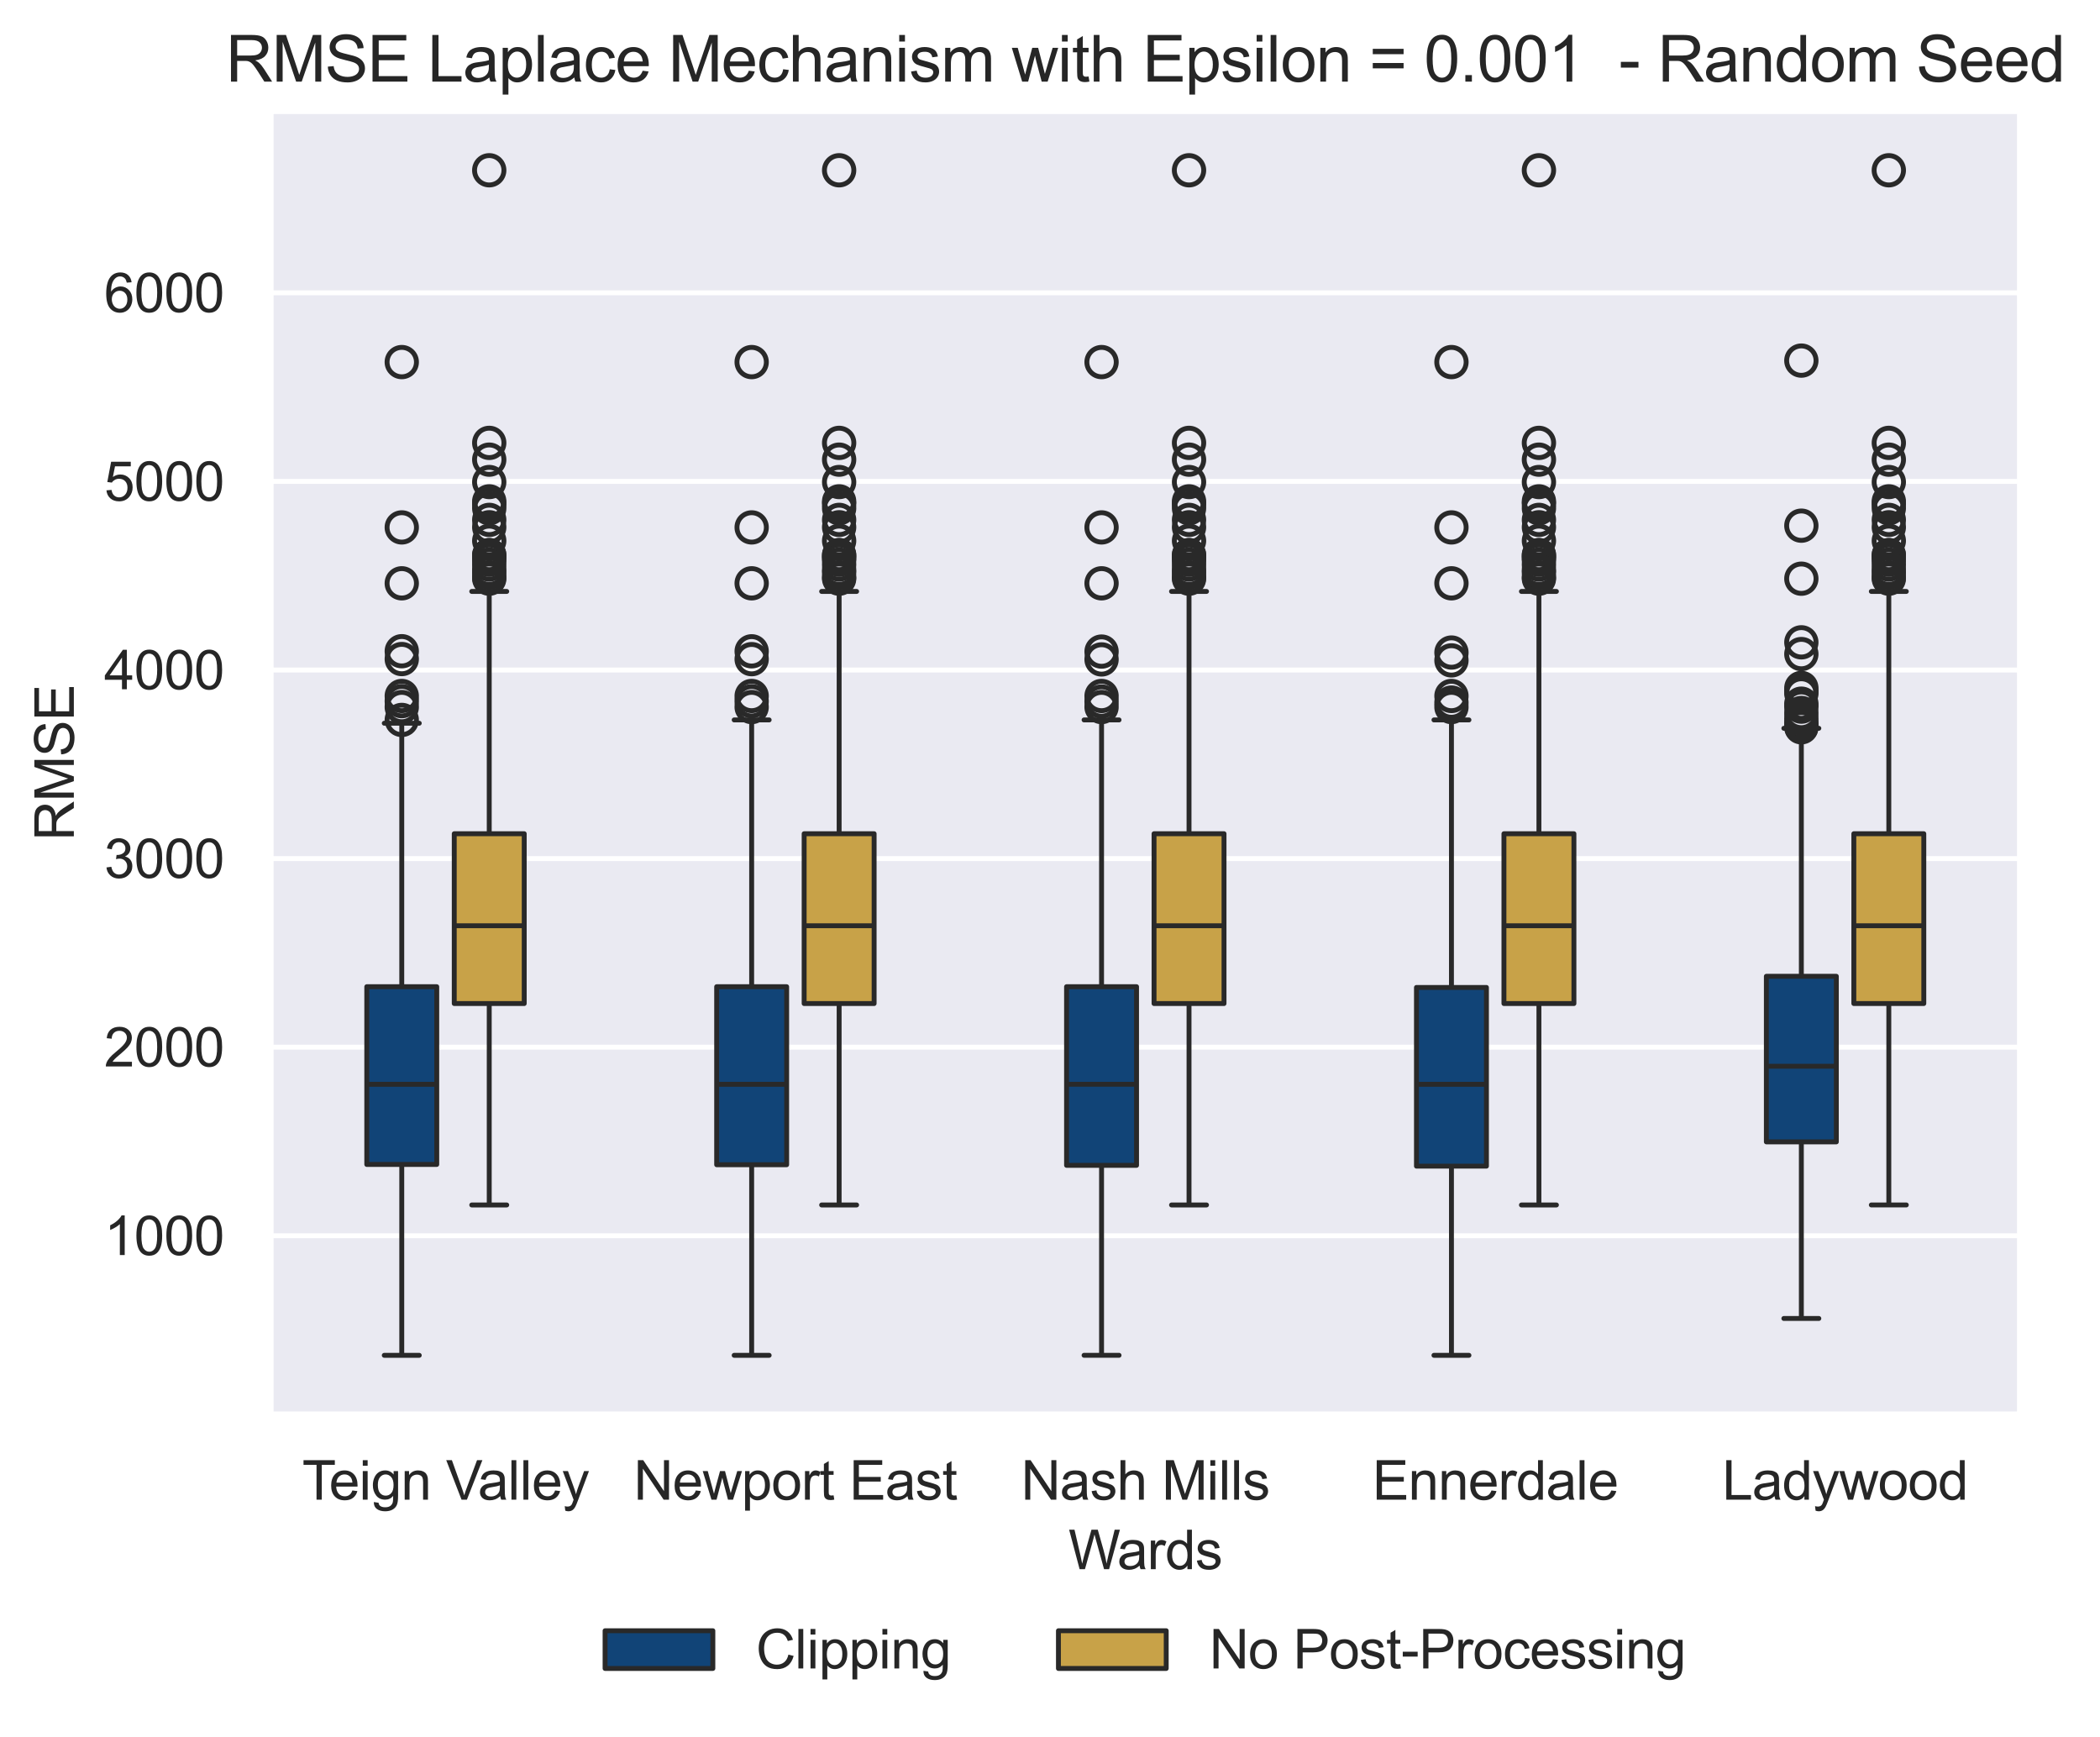 <?xml version="1.0" encoding="utf-8" standalone="no"?>
<!DOCTYPE svg PUBLIC "-//W3C//DTD SVG 1.1//EN"
  "http://www.w3.org/Graphics/SVG/1.1/DTD/svg11.dtd">
<svg xmlns:xlink="http://www.w3.org/1999/xlink" width="428.672pt" height="354.52pt" viewBox="0 0 428.672 354.52" xmlns="http://www.w3.org/2000/svg" version="1.1">
 <defs>
  <style type="text/css">*{stroke-linejoin: round; stroke-linecap: butt}</style>
 </defs>
 <g id="figure_1">
  <g id="patch_1">
   <path d="M 0 354.52 
L 428.672 354.52 
L 428.672 0 
L 0 0 
z
" style="fill: #ffffff"/>
  </g>
  <g id="axes_1">
   <g id="patch_2">
    <path d="M 55.228 288.776 
L 412.348 288.776 
L 412.348 22.664 
L 55.228 22.664 
z
" style="fill: #eaeaf2"/>
   </g>
   <g id="matplotlib.axis_1">
    <g id="xtick_1">
     <g id="text_1">
      <!-- Teign Valley -->
      <g style="fill: #262626" transform="translate(61.693 306.149) scale(0.11 -0.11)">
       <defs>
        <path id="ArialMT-54" d="M 1659 0 
L 1659 4041 
L 150 4041 
L 150 4581 
L 3781 4581 
L 3781 4041 
L 2266 4041 
L 2266 0 
L 1659 0 
z
" transform="scale(0.016)"/>
        <path id="ArialMT-65" d="M 2694 1069 
L 3275 997 
Q 3138 488 2766 206 
Q 2394 -75 1816 -75 
Q 1088 -75 661 373 
Q 234 822 234 1631 
Q 234 2469 665 2931 
Q 1097 3394 1784 3394 
Q 2450 3394 2872 2941 
Q 3294 2488 3294 1666 
Q 3294 1616 3291 1516 
L 816 1516 
Q 847 969 1125 678 
Q 1403 388 1819 388 
Q 2128 388 2347 550 
Q 2566 713 2694 1069 
z
M 847 1978 
L 2700 1978 
Q 2663 2397 2488 2606 
Q 2219 2931 1791 2931 
Q 1403 2931 1139 2672 
Q 875 2413 847 1978 
z
" transform="scale(0.016)"/>
        <path id="ArialMT-69" d="M 425 3934 
L 425 4581 
L 988 4581 
L 988 3934 
L 425 3934 
z
M 425 0 
L 425 3319 
L 988 3319 
L 988 0 
L 425 0 
z
" transform="scale(0.016)"/>
        <path id="ArialMT-67" d="M 319 -275 
L 866 -356 
Q 900 -609 1056 -725 
Q 1266 -881 1628 -881 
Q 2019 -881 2231 -725 
Q 2444 -569 2519 -288 
Q 2563 -116 2559 434 
Q 2191 0 1641 0 
Q 956 0 581 494 
Q 206 988 206 1678 
Q 206 2153 378 2554 
Q 550 2956 876 3175 
Q 1203 3394 1644 3394 
Q 2231 3394 2613 2919 
L 2613 3319 
L 3131 3319 
L 3131 450 
Q 3131 -325 2973 -648 
Q 2816 -972 2473 -1159 
Q 2131 -1347 1631 -1347 
Q 1038 -1347 672 -1080 
Q 306 -813 319 -275 
z
M 784 1719 
Q 784 1066 1043 766 
Q 1303 466 1694 466 
Q 2081 466 2343 764 
Q 2606 1063 2606 1700 
Q 2606 2309 2336 2618 
Q 2066 2928 1684 2928 
Q 1309 2928 1046 2623 
Q 784 2319 784 1719 
z
" transform="scale(0.016)"/>
        <path id="ArialMT-6e" d="M 422 0 
L 422 3319 
L 928 3319 
L 928 2847 
Q 1294 3394 1984 3394 
Q 2284 3394 2536 3286 
Q 2788 3178 2913 3003 
Q 3038 2828 3088 2588 
Q 3119 2431 3119 2041 
L 3119 0 
L 2556 0 
L 2556 2019 
Q 2556 2363 2490 2533 
Q 2425 2703 2258 2804 
Q 2091 2906 1866 2906 
Q 1506 2906 1245 2678 
Q 984 2450 984 1813 
L 984 0 
L 422 0 
z
" transform="scale(0.016)"/>
        <path id="ArialMT-20" transform="scale(0.016)"/>
        <path id="ArialMT-56" d="M 1803 0 
L 28 4581 
L 684 4581 
L 1875 1253 
Q 2019 853 2116 503 
Q 2222 878 2363 1253 
L 3600 4581 
L 4219 4581 
L 2425 0 
L 1803 0 
z
" transform="scale(0.016)"/>
        <path id="ArialMT-61" d="M 2588 409 
Q 2275 144 1986 34 
Q 1697 -75 1366 -75 
Q 819 -75 525 192 
Q 231 459 231 875 
Q 231 1119 342 1320 
Q 453 1522 633 1644 
Q 813 1766 1038 1828 
Q 1203 1872 1538 1913 
Q 2219 1994 2541 2106 
Q 2544 2222 2544 2253 
Q 2544 2597 2384 2738 
Q 2169 2928 1744 2928 
Q 1347 2928 1158 2789 
Q 969 2650 878 2297 
L 328 2372 
Q 403 2725 575 2942 
Q 747 3159 1072 3276 
Q 1397 3394 1825 3394 
Q 2250 3394 2515 3294 
Q 2781 3194 2906 3042 
Q 3031 2891 3081 2659 
Q 3109 2516 3109 2141 
L 3109 1391 
Q 3109 606 3145 398 
Q 3181 191 3288 0 
L 2700 0 
Q 2613 175 2588 409 
z
M 2541 1666 
Q 2234 1541 1622 1453 
Q 1275 1403 1131 1340 
Q 988 1278 909 1158 
Q 831 1038 831 891 
Q 831 666 1001 516 
Q 1172 366 1500 366 
Q 1825 366 2078 508 
Q 2331 650 2450 897 
Q 2541 1088 2541 1459 
L 2541 1666 
z
" transform="scale(0.016)"/>
        <path id="ArialMT-6c" d="M 409 0 
L 409 4581 
L 972 4581 
L 972 0 
L 409 0 
z
" transform="scale(0.016)"/>
        <path id="ArialMT-79" d="M 397 -1278 
L 334 -750 
Q 519 -800 656 -800 
Q 844 -800 956 -737 
Q 1069 -675 1141 -563 
Q 1194 -478 1313 -144 
Q 1328 -97 1363 -6 
L 103 3319 
L 709 3319 
L 1400 1397 
Q 1534 1031 1641 628 
Q 1738 1016 1872 1384 
L 2581 3319 
L 3144 3319 
L 1881 -56 
Q 1678 -603 1566 -809 
Q 1416 -1088 1222 -1217 
Q 1028 -1347 759 -1347 
Q 597 -1347 397 -1278 
z
" transform="scale(0.016)"/>
       </defs>
       <use xlink:href="#ArialMT-54"/>
       <use xlink:href="#ArialMT-65" x="49.959"/>
       <use xlink:href="#ArialMT-69" x="105.574"/>
       <use xlink:href="#ArialMT-67" x="127.791"/>
       <use xlink:href="#ArialMT-6e" x="183.406"/>
       <use xlink:href="#ArialMT-20" x="239.021"/>
       <use xlink:href="#ArialMT-56" x="266.805"/>
       <use xlink:href="#ArialMT-61" x="326.129"/>
       <use xlink:href="#ArialMT-6c" x="381.744"/>
       <use xlink:href="#ArialMT-6c" x="403.961"/>
       <use xlink:href="#ArialMT-65" x="426.178"/>
       <use xlink:href="#ArialMT-79" x="481.793"/>
      </g>
     </g>
    </g>
    <g id="xtick_2">
     <g id="text_2">
      <!-- Newport East -->
      <g style="fill: #262626" transform="translate(129.352 306.149) scale(0.11 -0.11)">
       <defs>
        <path id="ArialMT-4e" d="M 488 0 
L 488 4581 
L 1109 4581 
L 3516 984 
L 3516 4581 
L 4097 4581 
L 4097 0 
L 3475 0 
L 1069 3600 
L 1069 0 
L 488 0 
z
" transform="scale(0.016)"/>
        <path id="ArialMT-77" d="M 1034 0 
L 19 3319 
L 600 3319 
L 1128 1403 
L 1325 691 
Q 1338 744 1497 1375 
L 2025 3319 
L 2603 3319 
L 3100 1394 
L 3266 759 
L 3456 1400 
L 4025 3319 
L 4572 3319 
L 3534 0 
L 2950 0 
L 2422 1988 
L 2294 2553 
L 1622 0 
L 1034 0 
z
" transform="scale(0.016)"/>
        <path id="ArialMT-70" d="M 422 -1272 
L 422 3319 
L 934 3319 
L 934 2888 
Q 1116 3141 1344 3267 
Q 1572 3394 1897 3394 
Q 2322 3394 2647 3175 
Q 2972 2956 3137 2557 
Q 3303 2159 3303 1684 
Q 3303 1175 3120 767 
Q 2938 359 2589 142 
Q 2241 -75 1856 -75 
Q 1575 -75 1351 44 
Q 1128 163 984 344 
L 984 -1272 
L 422 -1272 
z
M 931 1641 
Q 931 1000 1190 694 
Q 1450 388 1819 388 
Q 2194 388 2461 705 
Q 2728 1022 2728 1688 
Q 2728 2322 2467 2637 
Q 2206 2953 1844 2953 
Q 1484 2953 1207 2617 
Q 931 2281 931 1641 
z
" transform="scale(0.016)"/>
        <path id="ArialMT-6f" d="M 213 1659 
Q 213 2581 725 3025 
Q 1153 3394 1769 3394 
Q 2453 3394 2887 2945 
Q 3322 2497 3322 1706 
Q 3322 1066 3130 698 
Q 2938 331 2570 128 
Q 2203 -75 1769 -75 
Q 1072 -75 642 372 
Q 213 819 213 1659 
z
M 791 1659 
Q 791 1022 1069 705 
Q 1347 388 1769 388 
Q 2188 388 2466 706 
Q 2744 1025 2744 1678 
Q 2744 2294 2464 2611 
Q 2184 2928 1769 2928 
Q 1347 2928 1069 2612 
Q 791 2297 791 1659 
z
" transform="scale(0.016)"/>
        <path id="ArialMT-72" d="M 416 0 
L 416 3319 
L 922 3319 
L 922 2816 
Q 1116 3169 1280 3281 
Q 1444 3394 1641 3394 
Q 1925 3394 2219 3213 
L 2025 2691 
Q 1819 2813 1613 2813 
Q 1428 2813 1281 2702 
Q 1134 2591 1072 2394 
Q 978 2094 978 1738 
L 978 0 
L 416 0 
z
" transform="scale(0.016)"/>
        <path id="ArialMT-74" d="M 1650 503 
L 1731 6 
Q 1494 -44 1306 -44 
Q 1000 -44 831 53 
Q 663 150 594 308 
Q 525 466 525 972 
L 525 2881 
L 113 2881 
L 113 3319 
L 525 3319 
L 525 4141 
L 1084 4478 
L 1084 3319 
L 1650 3319 
L 1650 2881 
L 1084 2881 
L 1084 941 
Q 1084 700 1114 631 
Q 1144 563 1211 522 
Q 1278 481 1403 481 
Q 1497 481 1650 503 
z
" transform="scale(0.016)"/>
        <path id="ArialMT-45" d="M 506 0 
L 506 4581 
L 3819 4581 
L 3819 4041 
L 1113 4041 
L 1113 2638 
L 3647 2638 
L 3647 2100 
L 1113 2100 
L 1113 541 
L 3925 541 
L 3925 0 
L 506 0 
z
" transform="scale(0.016)"/>
        <path id="ArialMT-73" d="M 197 991 
L 753 1078 
Q 800 744 1014 566 
Q 1228 388 1613 388 
Q 2000 388 2187 545 
Q 2375 703 2375 916 
Q 2375 1106 2209 1216 
Q 2094 1291 1634 1406 
Q 1016 1563 777 1677 
Q 538 1791 414 1992 
Q 291 2194 291 2438 
Q 291 2659 392 2848 
Q 494 3038 669 3163 
Q 800 3259 1026 3326 
Q 1253 3394 1513 3394 
Q 1903 3394 2198 3281 
Q 2494 3169 2634 2976 
Q 2775 2784 2828 2463 
L 2278 2388 
Q 2241 2644 2061 2787 
Q 1881 2931 1553 2931 
Q 1166 2931 1000 2803 
Q 834 2675 834 2503 
Q 834 2394 903 2306 
Q 972 2216 1119 2156 
Q 1203 2125 1616 2013 
Q 2213 1853 2448 1751 
Q 2684 1650 2818 1456 
Q 2953 1263 2953 975 
Q 2953 694 2789 445 
Q 2625 197 2315 61 
Q 2006 -75 1616 -75 
Q 969 -75 630 194 
Q 291 463 197 991 
z
" transform="scale(0.016)"/>
       </defs>
       <use xlink:href="#ArialMT-4e"/>
       <use xlink:href="#ArialMT-65" x="72.217"/>
       <use xlink:href="#ArialMT-77" x="127.832"/>
       <use xlink:href="#ArialMT-70" x="200.049"/>
       <use xlink:href="#ArialMT-6f" x="255.664"/>
       <use xlink:href="#ArialMT-72" x="311.279"/>
       <use xlink:href="#ArialMT-74" x="344.58"/>
       <use xlink:href="#ArialMT-20" x="372.363"/>
       <use xlink:href="#ArialMT-45" x="400.146"/>
       <use xlink:href="#ArialMT-61" x="466.846"/>
       <use xlink:href="#ArialMT-73" x="522.461"/>
       <use xlink:href="#ArialMT-74" x="572.461"/>
      </g>
     </g>
    </g>
    <g id="xtick_3">
     <g id="text_3">
      <!-- Nash Mills -->
      <g style="fill: #262626" transform="translate(208.424 306.149) scale(0.11 -0.11)">
       <defs>
        <path id="ArialMT-68" d="M 422 0 
L 422 4581 
L 984 4581 
L 984 2938 
Q 1378 3394 1978 3394 
Q 2347 3394 2619 3248 
Q 2891 3103 3008 2847 
Q 3125 2591 3125 2103 
L 3125 0 
L 2563 0 
L 2563 2103 
Q 2563 2525 2380 2717 
Q 2197 2909 1863 2909 
Q 1613 2909 1392 2779 
Q 1172 2650 1078 2428 
Q 984 2206 984 1816 
L 984 0 
L 422 0 
z
" transform="scale(0.016)"/>
        <path id="ArialMT-4d" d="M 475 0 
L 475 4581 
L 1388 4581 
L 2472 1338 
Q 2622 884 2691 659 
Q 2769 909 2934 1394 
L 4031 4581 
L 4847 4581 
L 4847 0 
L 4263 0 
L 4263 3834 
L 2931 0 
L 2384 0 
L 1059 3900 
L 1059 0 
L 475 0 
z
" transform="scale(0.016)"/>
       </defs>
       <use xlink:href="#ArialMT-4e"/>
       <use xlink:href="#ArialMT-61" x="72.217"/>
       <use xlink:href="#ArialMT-73" x="127.832"/>
       <use xlink:href="#ArialMT-68" x="177.832"/>
       <use xlink:href="#ArialMT-20" x="233.447"/>
       <use xlink:href="#ArialMT-4d" x="261.23"/>
       <use xlink:href="#ArialMT-69" x="344.531"/>
       <use xlink:href="#ArialMT-6c" x="366.748"/>
       <use xlink:href="#ArialMT-6c" x="388.965"/>
       <use xlink:href="#ArialMT-73" x="411.182"/>
      </g>
     </g>
    </g>
    <g id="xtick_4">
     <g id="text_4">
      <!-- Ennerdale -->
      <g style="fill: #262626" transform="translate(280.139 306.149) scale(0.11 -0.11)">
       <defs>
        <path id="ArialMT-64" d="M 2575 0 
L 2575 419 
Q 2259 -75 1647 -75 
Q 1250 -75 917 144 
Q 584 363 401 755 
Q 219 1147 219 1656 
Q 219 2153 384 2558 
Q 550 2963 881 3178 
Q 1213 3394 1622 3394 
Q 1922 3394 2156 3267 
Q 2391 3141 2538 2938 
L 2538 4581 
L 3097 4581 
L 3097 0 
L 2575 0 
z
M 797 1656 
Q 797 1019 1065 703 
Q 1334 388 1700 388 
Q 2069 388 2326 689 
Q 2584 991 2584 1609 
Q 2584 2291 2321 2609 
Q 2059 2928 1675 2928 
Q 1300 2928 1048 2622 
Q 797 2316 797 1656 
z
" transform="scale(0.016)"/>
       </defs>
       <use xlink:href="#ArialMT-45"/>
       <use xlink:href="#ArialMT-6e" x="66.699"/>
       <use xlink:href="#ArialMT-6e" x="122.314"/>
       <use xlink:href="#ArialMT-65" x="177.93"/>
       <use xlink:href="#ArialMT-72" x="233.545"/>
       <use xlink:href="#ArialMT-64" x="266.846"/>
       <use xlink:href="#ArialMT-61" x="322.461"/>
       <use xlink:href="#ArialMT-6c" x="378.076"/>
       <use xlink:href="#ArialMT-65" x="400.293"/>
      </g>
     </g>
    </g>
    <g id="xtick_5">
     <g id="text_5">
      <!-- Ladywood -->
      <g style="fill: #262626" transform="translate(351.563 306.149) scale(0.11 -0.11)">
       <defs>
        <path id="ArialMT-4c" d="M 469 0 
L 469 4581 
L 1075 4581 
L 1075 541 
L 3331 541 
L 3331 0 
L 469 0 
z
" transform="scale(0.016)"/>
       </defs>
       <use xlink:href="#ArialMT-4c"/>
       <use xlink:href="#ArialMT-61" x="55.615"/>
       <use xlink:href="#ArialMT-64" x="111.23"/>
       <use xlink:href="#ArialMT-79" x="166.846"/>
       <use xlink:href="#ArialMT-77" x="216.846"/>
       <use xlink:href="#ArialMT-6f" x="289.062"/>
       <use xlink:href="#ArialMT-6f" x="344.678"/>
       <use xlink:href="#ArialMT-64" x="400.293"/>
      </g>
     </g>
    </g>
    <g id="text_6">
     <!-- Wards -->
     <g style="fill: #262626" transform="translate(218.104 320.338) scale(0.11 -0.11)">
      <defs>
       <path id="ArialMT-57" d="M 1294 0 
L 78 4581 
L 700 4581 
L 1397 1578 
Q 1509 1106 1591 641 
Q 1766 1375 1797 1488 
L 2669 4581 
L 3400 4581 
L 4056 2263 
Q 4303 1400 4413 641 
Q 4500 1075 4641 1638 
L 5359 4581 
L 5969 4581 
L 4713 0 
L 4128 0 
L 3163 3491 
Q 3041 3928 3019 4028 
Q 2947 3713 2884 3491 
L 1913 0 
L 1294 0 
z
" transform="scale(0.016)"/>
      </defs>
      <use xlink:href="#ArialMT-57"/>
      <use xlink:href="#ArialMT-61" x="90.635"/>
      <use xlink:href="#ArialMT-72" x="146.25"/>
      <use xlink:href="#ArialMT-64" x="179.551"/>
      <use xlink:href="#ArialMT-73" x="235.166"/>
     </g>
    </g>
   </g>
   <g id="matplotlib.axis_2">
    <g id="ytick_1">
     <g id="line2d_1">
      <path d="M 55.228 252.271 
L 412.348 252.271 
" clip-path="url(#p67ccb1fed8)" style="fill: none; stroke: #ffffff; stroke-linecap: round"/>
     </g>
     <g id="text_7">
      <!-- 1000 -->
      <g style="fill: #262626" transform="translate(21.26 256.208) scale(0.11 -0.11)">
       <defs>
        <path id="ArialMT-31" d="M 2384 0 
L 1822 0 
L 1822 3584 
Q 1619 3391 1289 3197 
Q 959 3003 697 2906 
L 697 3450 
Q 1169 3672 1522 3987 
Q 1875 4303 2022 4600 
L 2384 4600 
L 2384 0 
z
" transform="scale(0.016)"/>
        <path id="ArialMT-30" d="M 266 2259 
Q 266 3072 433 3567 
Q 600 4063 929 4331 
Q 1259 4600 1759 4600 
Q 2128 4600 2406 4451 
Q 2684 4303 2865 4023 
Q 3047 3744 3150 3342 
Q 3253 2941 3253 2259 
Q 3253 1453 3087 958 
Q 2922 463 2592 192 
Q 2263 -78 1759 -78 
Q 1097 -78 719 397 
Q 266 969 266 2259 
z
M 844 2259 
Q 844 1131 1108 757 
Q 1372 384 1759 384 
Q 2147 384 2411 759 
Q 2675 1134 2675 2259 
Q 2675 3391 2411 3762 
Q 2147 4134 1753 4134 
Q 1366 4134 1134 3806 
Q 844 3388 844 2259 
z
" transform="scale(0.016)"/>
       </defs>
       <use xlink:href="#ArialMT-31"/>
       <use xlink:href="#ArialMT-30" x="55.615"/>
       <use xlink:href="#ArialMT-30" x="111.23"/>
       <use xlink:href="#ArialMT-30" x="166.846"/>
      </g>
     </g>
    </g>
    <g id="ytick_2">
     <g id="line2d_2">
      <path d="M 55.228 213.772 
L 412.348 213.772 
" clip-path="url(#p67ccb1fed8)" style="fill: none; stroke: #ffffff; stroke-linecap: round"/>
     </g>
     <g id="text_8">
      <!-- 2000 -->
      <g style="fill: #262626" transform="translate(21.26 217.709) scale(0.11 -0.11)">
       <defs>
        <path id="ArialMT-32" d="M 3222 541 
L 3222 0 
L 194 0 
Q 188 203 259 391 
Q 375 700 629 1000 
Q 884 1300 1366 1694 
Q 2113 2306 2375 2664 
Q 2638 3022 2638 3341 
Q 2638 3675 2398 3904 
Q 2159 4134 1775 4134 
Q 1369 4134 1125 3890 
Q 881 3647 878 3216 
L 300 3275 
Q 359 3922 746 4261 
Q 1134 4600 1788 4600 
Q 2447 4600 2831 4234 
Q 3216 3869 3216 3328 
Q 3216 3053 3103 2787 
Q 2991 2522 2730 2228 
Q 2469 1934 1863 1422 
Q 1356 997 1212 845 
Q 1069 694 975 541 
L 3222 541 
z
" transform="scale(0.016)"/>
       </defs>
       <use xlink:href="#ArialMT-32"/>
       <use xlink:href="#ArialMT-30" x="55.615"/>
       <use xlink:href="#ArialMT-30" x="111.23"/>
       <use xlink:href="#ArialMT-30" x="166.846"/>
      </g>
     </g>
    </g>
    <g id="ytick_3">
     <g id="line2d_3">
      <path d="M 55.228 175.273 
L 412.348 175.273 
" clip-path="url(#p67ccb1fed8)" style="fill: none; stroke: #ffffff; stroke-linecap: round"/>
     </g>
     <g id="text_9">
      <!-- 3000 -->
      <g style="fill: #262626" transform="translate(21.26 179.209) scale(0.11 -0.11)">
       <defs>
        <path id="ArialMT-33" d="M 269 1209 
L 831 1284 
Q 928 806 1161 595 
Q 1394 384 1728 384 
Q 2125 384 2398 659 
Q 2672 934 2672 1341 
Q 2672 1728 2419 1979 
Q 2166 2231 1775 2231 
Q 1616 2231 1378 2169 
L 1441 2663 
Q 1497 2656 1531 2656 
Q 1891 2656 2178 2843 
Q 2466 3031 2466 3422 
Q 2466 3731 2256 3934 
Q 2047 4138 1716 4138 
Q 1388 4138 1169 3931 
Q 950 3725 888 3313 
L 325 3413 
Q 428 3978 793 4289 
Q 1159 4600 1703 4600 
Q 2078 4600 2393 4439 
Q 2709 4278 2876 4000 
Q 3044 3722 3044 3409 
Q 3044 3113 2884 2869 
Q 2725 2625 2413 2481 
Q 2819 2388 3044 2092 
Q 3269 1797 3269 1353 
Q 3269 753 2831 336 
Q 2394 -81 1725 -81 
Q 1122 -81 723 278 
Q 325 638 269 1209 
z
" transform="scale(0.016)"/>
       </defs>
       <use xlink:href="#ArialMT-33"/>
       <use xlink:href="#ArialMT-30" x="55.615"/>
       <use xlink:href="#ArialMT-30" x="111.23"/>
       <use xlink:href="#ArialMT-30" x="166.846"/>
      </g>
     </g>
    </g>
    <g id="ytick_4">
     <g id="line2d_4">
      <path d="M 55.228 136.773 
L 412.348 136.773 
" clip-path="url(#p67ccb1fed8)" style="fill: none; stroke: #ffffff; stroke-linecap: round"/>
     </g>
     <g id="text_10">
      <!-- 4000 -->
      <g style="fill: #262626" transform="translate(21.26 140.71) scale(0.11 -0.11)">
       <defs>
        <path id="ArialMT-34" d="M 2069 0 
L 2069 1097 
L 81 1097 
L 81 1613 
L 2172 4581 
L 2631 4581 
L 2631 1613 
L 3250 1613 
L 3250 1097 
L 2631 1097 
L 2631 0 
L 2069 0 
z
M 2069 1613 
L 2069 3678 
L 634 1613 
L 2069 1613 
z
" transform="scale(0.016)"/>
       </defs>
       <use xlink:href="#ArialMT-34"/>
       <use xlink:href="#ArialMT-30" x="55.615"/>
       <use xlink:href="#ArialMT-30" x="111.23"/>
       <use xlink:href="#ArialMT-30" x="166.846"/>
      </g>
     </g>
    </g>
    <g id="ytick_5">
     <g id="line2d_5">
      <path d="M 55.228 98.274 
L 412.348 98.274 
" clip-path="url(#p67ccb1fed8)" style="fill: none; stroke: #ffffff; stroke-linecap: round"/>
     </g>
     <g id="text_11">
      <!-- 5000 -->
      <g style="fill: #262626" transform="translate(21.26 102.211) scale(0.11 -0.11)">
       <defs>
        <path id="ArialMT-35" d="M 266 1200 
L 856 1250 
Q 922 819 1161 601 
Q 1400 384 1738 384 
Q 2144 384 2425 690 
Q 2706 997 2706 1503 
Q 2706 1984 2436 2262 
Q 2166 2541 1728 2541 
Q 1456 2541 1237 2417 
Q 1019 2294 894 2097 
L 366 2166 
L 809 4519 
L 3088 4519 
L 3088 3981 
L 1259 3981 
L 1013 2750 
Q 1425 3038 1878 3038 
Q 2478 3038 2890 2622 
Q 3303 2206 3303 1553 
Q 3303 931 2941 478 
Q 2500 -78 1738 -78 
Q 1113 -78 717 272 
Q 322 622 266 1200 
z
" transform="scale(0.016)"/>
       </defs>
       <use xlink:href="#ArialMT-35"/>
       <use xlink:href="#ArialMT-30" x="55.615"/>
       <use xlink:href="#ArialMT-30" x="111.23"/>
       <use xlink:href="#ArialMT-30" x="166.846"/>
      </g>
     </g>
    </g>
    <g id="ytick_6">
     <g id="line2d_6">
      <path d="M 55.228 59.774 
L 412.348 59.774 
" clip-path="url(#p67ccb1fed8)" style="fill: none; stroke: #ffffff; stroke-linecap: round"/>
     </g>
     <g id="text_12">
      <!-- 6000 -->
      <g style="fill: #262626" transform="translate(21.26 63.711) scale(0.11 -0.11)">
       <defs>
        <path id="ArialMT-36" d="M 3184 3459 
L 2625 3416 
Q 2550 3747 2413 3897 
Q 2184 4138 1850 4138 
Q 1581 4138 1378 3988 
Q 1113 3794 959 3422 
Q 806 3050 800 2363 
Q 1003 2672 1297 2822 
Q 1591 2972 1913 2972 
Q 2475 2972 2870 2558 
Q 3266 2144 3266 1488 
Q 3266 1056 3080 686 
Q 2894 316 2569 119 
Q 2244 -78 1831 -78 
Q 1128 -78 684 439 
Q 241 956 241 2144 
Q 241 3472 731 4075 
Q 1159 4600 1884 4600 
Q 2425 4600 2770 4297 
Q 3116 3994 3184 3459 
z
M 888 1484 
Q 888 1194 1011 928 
Q 1134 663 1356 523 
Q 1578 384 1822 384 
Q 2178 384 2434 671 
Q 2691 959 2691 1453 
Q 2691 1928 2437 2201 
Q 2184 2475 1800 2475 
Q 1419 2475 1153 2201 
Q 888 1928 888 1484 
z
" transform="scale(0.016)"/>
       </defs>
       <use xlink:href="#ArialMT-36"/>
       <use xlink:href="#ArialMT-30" x="55.615"/>
       <use xlink:href="#ArialMT-30" x="111.23"/>
       <use xlink:href="#ArialMT-30" x="166.846"/>
      </g>
     </g>
    </g>
    <g id="text_13">
     <!-- RMSE -->
     <g style="fill: #262626" transform="translate(15.074 171.61) rotate(-90) scale(0.11 -0.11)">
      <defs>
       <path id="ArialMT-52" d="M 503 0 
L 503 4581 
L 2534 4581 
Q 3147 4581 3465 4457 
Q 3784 4334 3975 4021 
Q 4166 3709 4166 3331 
Q 4166 2844 3850 2509 
Q 3534 2175 2875 2084 
Q 3116 1969 3241 1856 
Q 3506 1613 3744 1247 
L 4541 0 
L 3778 0 
L 3172 953 
Q 2906 1366 2734 1584 
Q 2563 1803 2427 1890 
Q 2291 1978 2150 2013 
Q 2047 2034 1813 2034 
L 1109 2034 
L 1109 0 
L 503 0 
z
M 1109 2559 
L 2413 2559 
Q 2828 2559 3062 2645 
Q 3297 2731 3419 2920 
Q 3541 3109 3541 3331 
Q 3541 3656 3305 3865 
Q 3069 4075 2559 4075 
L 1109 4075 
L 1109 2559 
z
" transform="scale(0.016)"/>
       <path id="ArialMT-53" d="M 288 1472 
L 859 1522 
Q 900 1178 1048 958 
Q 1197 738 1509 602 
Q 1822 466 2213 466 
Q 2559 466 2825 569 
Q 3091 672 3220 851 
Q 3350 1031 3350 1244 
Q 3350 1459 3225 1620 
Q 3100 1781 2813 1891 
Q 2628 1963 1997 2114 
Q 1366 2266 1113 2400 
Q 784 2572 623 2826 
Q 463 3081 463 3397 
Q 463 3744 659 4045 
Q 856 4347 1234 4503 
Q 1613 4659 2075 4659 
Q 2584 4659 2973 4495 
Q 3363 4331 3572 4012 
Q 3781 3694 3797 3291 
L 3216 3247 
Q 3169 3681 2898 3903 
Q 2628 4125 2100 4125 
Q 1550 4125 1298 3923 
Q 1047 3722 1047 3438 
Q 1047 3191 1225 3031 
Q 1400 2872 2139 2705 
Q 2878 2538 3153 2413 
Q 3553 2228 3743 1945 
Q 3934 1663 3934 1294 
Q 3934 928 3725 604 
Q 3516 281 3123 101 
Q 2731 -78 2241 -78 
Q 1619 -78 1198 103 
Q 778 284 539 648 
Q 300 1013 288 1472 
z
" transform="scale(0.016)"/>
      </defs>
      <use xlink:href="#ArialMT-52"/>
      <use xlink:href="#ArialMT-4d" x="72.217"/>
      <use xlink:href="#ArialMT-53" x="155.518"/>
      <use xlink:href="#ArialMT-45" x="222.217"/>
     </g>
    </g>
   </g>
   <g id="patch_3">
    <path d="M 90.94 290.771 
L 90.94 290.771 
L 90.94 290.771 
L 90.94 290.771 
z
" clip-path="url(#p67ccb1fed8)" style="fill: #114477; stroke: #292929; stroke-linejoin: miter"/>
   </g>
   <g id="patch_4">
    <path d="M 90.94 290.771 
L 90.94 290.771 
L 90.94 290.771 
L 90.94 290.771 
z
" clip-path="url(#p67ccb1fed8)" style="fill: #c8a248; stroke: #292929; stroke-linejoin: miter"/>
   </g>
   <g id="patch_5">
    <path d="M 74.87 237.714 
L 89.154 237.714 
L 89.154 201.431 
L 74.87 201.431 
L 74.87 237.714 
z
" clip-path="url(#p67ccb1fed8)" style="fill: #114477; stroke: #292929; stroke-linejoin: miter"/>
   </g>
   <g id="line2d_7">
    <path d="M 82.012 237.714 
L 82.012 276.68 
" clip-path="url(#p67ccb1fed8)" style="fill: none; stroke: #292929"/>
   </g>
   <g id="line2d_8">
    <path d="M 82.012 201.431 
L 82.012 147.643 
" clip-path="url(#p67ccb1fed8)" style="fill: none; stroke: #292929"/>
   </g>
   <g id="line2d_9">
    <path d="M 78.441 276.68 
L 85.583 276.68 
" clip-path="url(#p67ccb1fed8)" style="fill: none; stroke: #292929; stroke-linecap: round"/>
   </g>
   <g id="line2d_10">
    <path d="M 78.441 147.643 
L 85.583 147.643 
" clip-path="url(#p67ccb1fed8)" style="fill: none; stroke: #292929; stroke-linecap: round"/>
   </g>
   <g id="line2d_11">
    <defs>
     <path id="mbc55ef9f24" d="M 0 3 
C 0.796 3 1.559 2.684 2.121 2.121 
C 2.684 1.559 3 0.796 3 0 
C 3 -0.796 2.684 -1.559 2.121 -2.121 
C 1.559 -2.684 0.796 -3 0 -3 
C -0.796 -3 -1.559 -2.684 -2.121 -2.121 
C -2.684 -1.559 -3 -0.796 -3 0 
C -3 0.796 -2.684 1.559 -2.121 2.121 
C -1.559 2.684 -0.796 3 0 3 
z
" style="stroke: #292929"/>
    </defs>
    <g clip-path="url(#p67ccb1fed8)">
     <use xlink:href="#mbc55ef9f24" x="82.012" y="73.917" style="fill-opacity: 0; stroke: #292929"/>
     <use xlink:href="#mbc55ef9f24" x="82.012" y="132.943" style="fill-opacity: 0; stroke: #292929"/>
     <use xlink:href="#mbc55ef9f24" x="82.012" y="146.969" style="fill-opacity: 0; stroke: #292929"/>
     <use xlink:href="#mbc55ef9f24" x="82.012" y="142.081" style="fill-opacity: 0; stroke: #292929"/>
     <use xlink:href="#mbc55ef9f24" x="82.012" y="107.667" style="fill-opacity: 0; stroke: #292929"/>
     <use xlink:href="#mbc55ef9f24" x="82.012" y="134.541" style="fill-opacity: 0; stroke: #292929"/>
     <use xlink:href="#mbc55ef9f24" x="82.012" y="143.132" style="fill-opacity: 0; stroke: #292929"/>
     <use xlink:href="#mbc55ef9f24" x="82.012" y="144.338" style="fill-opacity: 0; stroke: #292929"/>
     <use xlink:href="#mbc55ef9f24" x="82.012" y="119.079" style="fill-opacity: 0; stroke: #292929"/>
    </g>
   </g>
   <g id="patch_6">
    <path d="M 146.294 237.771 
L 160.578 237.771 
L 160.578 201.431 
L 146.294 201.431 
L 146.294 237.771 
z
" clip-path="url(#p67ccb1fed8)" style="fill: #114477; stroke: #292929; stroke-linejoin: miter"/>
   </g>
   <g id="line2d_12">
    <path d="M 153.436 237.771 
L 153.436 276.68 
" clip-path="url(#p67ccb1fed8)" style="fill: none; stroke: #292929"/>
   </g>
   <g id="line2d_13">
    <path d="M 153.436 201.431 
L 153.436 146.969 
" clip-path="url(#p67ccb1fed8)" style="fill: none; stroke: #292929"/>
   </g>
   <g id="line2d_14">
    <path d="M 149.865 276.68 
L 157.007 276.68 
" clip-path="url(#p67ccb1fed8)" style="fill: none; stroke: #292929; stroke-linecap: round"/>
   </g>
   <g id="line2d_15">
    <path d="M 149.865 146.969 
L 157.007 146.969 
" clip-path="url(#p67ccb1fed8)" style="fill: none; stroke: #292929; stroke-linecap: round"/>
   </g>
   <g id="line2d_16">
    <g clip-path="url(#p67ccb1fed8)">
     <use xlink:href="#mbc55ef9f24" x="153.436" y="73.917" style="fill-opacity: 0; stroke: #292929"/>
     <use xlink:href="#mbc55ef9f24" x="153.436" y="132.962" style="fill-opacity: 0; stroke: #292929"/>
     <use xlink:href="#mbc55ef9f24" x="153.436" y="142.081" style="fill-opacity: 0; stroke: #292929"/>
     <use xlink:href="#mbc55ef9f24" x="153.436" y="107.667" style="fill-opacity: 0; stroke: #292929"/>
     <use xlink:href="#mbc55ef9f24" x="153.436" y="134.561" style="fill-opacity: 0; stroke: #292929"/>
     <use xlink:href="#mbc55ef9f24" x="153.436" y="143.153" style="fill-opacity: 0; stroke: #292929"/>
     <use xlink:href="#mbc55ef9f24" x="153.436" y="144.338" style="fill-opacity: 0; stroke: #292929"/>
     <use xlink:href="#mbc55ef9f24" x="153.436" y="119.079" style="fill-opacity: 0; stroke: #292929"/>
    </g>
   </g>
   <g id="patch_7">
    <path d="M 217.718 237.895 
L 232.002 237.895 
L 232.002 201.431 
L 217.718 201.431 
L 217.718 237.895 
z
" clip-path="url(#p67ccb1fed8)" style="fill: #114477; stroke: #292929; stroke-linejoin: miter"/>
   </g>
   <g id="line2d_17">
    <path d="M 224.86 237.895 
L 224.86 276.675 
" clip-path="url(#p67ccb1fed8)" style="fill: none; stroke: #292929"/>
   </g>
   <g id="line2d_18">
    <path d="M 224.86 201.431 
L 224.86 146.968 
" clip-path="url(#p67ccb1fed8)" style="fill: none; stroke: #292929"/>
   </g>
   <g id="line2d_19">
    <path d="M 221.289 276.675 
L 228.431 276.675 
" clip-path="url(#p67ccb1fed8)" style="fill: none; stroke: #292929; stroke-linecap: round"/>
   </g>
   <g id="line2d_20">
    <path d="M 221.289 146.968 
L 228.431 146.968 
" clip-path="url(#p67ccb1fed8)" style="fill: none; stroke: #292929; stroke-linecap: round"/>
   </g>
   <g id="line2d_21">
    <g clip-path="url(#p67ccb1fed8)">
     <use xlink:href="#mbc55ef9f24" x="224.86" y="73.917" style="fill-opacity: 0; stroke: #292929"/>
     <use xlink:href="#mbc55ef9f24" x="224.86" y="133.016" style="fill-opacity: 0; stroke: #292929"/>
     <use xlink:href="#mbc55ef9f24" x="224.86" y="142.08" style="fill-opacity: 0; stroke: #292929"/>
     <use xlink:href="#mbc55ef9f24" x="224.86" y="107.667" style="fill-opacity: 0; stroke: #292929"/>
     <use xlink:href="#mbc55ef9f24" x="224.86" y="134.616" style="fill-opacity: 0; stroke: #292929"/>
     <use xlink:href="#mbc55ef9f24" x="224.86" y="143.211" style="fill-opacity: 0; stroke: #292929"/>
     <use xlink:href="#mbc55ef9f24" x="224.86" y="144.338" style="fill-opacity: 0; stroke: #292929"/>
     <use xlink:href="#mbc55ef9f24" x="224.86" y="119.078" style="fill-opacity: 0; stroke: #292929"/>
    </g>
   </g>
   <g id="patch_8">
    <path d="M 289.142 238.06 
L 303.426 238.06 
L 303.426 201.582 
L 289.142 201.582 
L 289.142 238.06 
z
" clip-path="url(#p67ccb1fed8)" style="fill: #114477; stroke: #292929; stroke-linejoin: miter"/>
   </g>
   <g id="line2d_22">
    <path d="M 296.284 238.06 
L 296.284 276.68 
" clip-path="url(#p67ccb1fed8)" style="fill: none; stroke: #292929"/>
   </g>
   <g id="line2d_23">
    <path d="M 296.284 201.582 
L 296.284 146.969 
" clip-path="url(#p67ccb1fed8)" style="fill: none; stroke: #292929"/>
   </g>
   <g id="line2d_24">
    <path d="M 292.713 276.68 
L 299.855 276.68 
" clip-path="url(#p67ccb1fed8)" style="fill: none; stroke: #292929; stroke-linecap: round"/>
   </g>
   <g id="line2d_25">
    <path d="M 292.713 146.969 
L 299.855 146.969 
" clip-path="url(#p67ccb1fed8)" style="fill: none; stroke: #292929; stroke-linecap: round"/>
   </g>
   <g id="line2d_26">
    <g clip-path="url(#p67ccb1fed8)">
     <use xlink:href="#mbc55ef9f24" x="296.284" y="73.917" style="fill-opacity: 0; stroke: #292929"/>
     <use xlink:href="#mbc55ef9f24" x="296.284" y="133.214" style="fill-opacity: 0; stroke: #292929"/>
     <use xlink:href="#mbc55ef9f24" x="296.284" y="142.081" style="fill-opacity: 0; stroke: #292929"/>
     <use xlink:href="#mbc55ef9f24" x="296.284" y="107.667" style="fill-opacity: 0; stroke: #292929"/>
     <use xlink:href="#mbc55ef9f24" x="296.284" y="134.815" style="fill-opacity: 0; stroke: #292929"/>
     <use xlink:href="#mbc55ef9f24" x="296.284" y="143.422" style="fill-opacity: 0; stroke: #292929"/>
     <use xlink:href="#mbc55ef9f24" x="296.284" y="144.338" style="fill-opacity: 0; stroke: #292929"/>
     <use xlink:href="#mbc55ef9f24" x="296.284" y="119.079" style="fill-opacity: 0; stroke: #292929"/>
    </g>
   </g>
   <g id="patch_9">
    <path d="M 360.566 233.107 
L 374.85 233.107 
L 374.85 199.305 
L 360.566 199.305 
L 360.566 233.107 
z
" clip-path="url(#p67ccb1fed8)" style="fill: #114477; stroke: #292929; stroke-linejoin: miter"/>
   </g>
   <g id="line2d_27">
    <path d="M 367.708 233.107 
L 367.708 269.157 
" clip-path="url(#p67ccb1fed8)" style="fill: none; stroke: #292929"/>
   </g>
   <g id="line2d_28">
    <path d="M 367.708 199.305 
L 367.708 148.678 
" clip-path="url(#p67ccb1fed8)" style="fill: none; stroke: #292929"/>
   </g>
   <g id="line2d_29">
    <path d="M 364.137 269.157 
L 371.279 269.157 
" clip-path="url(#p67ccb1fed8)" style="fill: none; stroke: #292929; stroke-linecap: round"/>
   </g>
   <g id="line2d_30">
    <path d="M 364.137 148.678 
L 371.279 148.678 
" clip-path="url(#p67ccb1fed8)" style="fill: none; stroke: #292929; stroke-linecap: round"/>
   </g>
   <g id="line2d_31">
    <g clip-path="url(#p67ccb1fed8)">
     <use xlink:href="#mbc55ef9f24" x="367.708" y="146.667" style="fill-opacity: 0; stroke: #292929"/>
     <use xlink:href="#mbc55ef9f24" x="367.708" y="73.616" style="fill-opacity: 0; stroke: #292929"/>
     <use xlink:href="#mbc55ef9f24" x="367.708" y="131.127" style="fill-opacity: 0; stroke: #292929"/>
     <use xlink:href="#mbc55ef9f24" x="367.708" y="145.547" style="fill-opacity: 0; stroke: #292929"/>
     <use xlink:href="#mbc55ef9f24" x="367.708" y="140.441" style="fill-opacity: 0; stroke: #292929"/>
     <use xlink:href="#mbc55ef9f24" x="367.708" y="141.114" style="fill-opacity: 0; stroke: #292929"/>
     <use xlink:href="#mbc55ef9f24" x="367.708" y="107.311" style="fill-opacity: 0; stroke: #292929"/>
     <use xlink:href="#mbc55ef9f24" x="367.708" y="133.523" style="fill-opacity: 0; stroke: #292929"/>
     <use xlink:href="#mbc55ef9f24" x="367.708" y="141.569" style="fill-opacity: 0; stroke: #292929"/>
     <use xlink:href="#mbc55ef9f24" x="367.708" y="143.649" style="fill-opacity: 0; stroke: #292929"/>
     <use xlink:href="#mbc55ef9f24" x="367.708" y="148.332" style="fill-opacity: 0; stroke: #292929"/>
     <use xlink:href="#mbc55ef9f24" x="367.708" y="147.573" style="fill-opacity: 0; stroke: #292929"/>
     <use xlink:href="#mbc55ef9f24" x="367.708" y="144.258" style="fill-opacity: 0; stroke: #292929"/>
     <use xlink:href="#mbc55ef9f24" x="367.708" y="148.472" style="fill-opacity: 0; stroke: #292929"/>
     <use xlink:href="#mbc55ef9f24" x="367.708" y="148" style="fill-opacity: 0; stroke: #292929"/>
     <use xlink:href="#mbc55ef9f24" x="367.708" y="118.135" style="fill-opacity: 0; stroke: #292929"/>
    </g>
   </g>
   <g id="patch_10">
    <path d="M 92.726 204.867 
L 107.01 204.867 
L 107.01 170.199 
L 92.726 170.199 
L 92.726 204.867 
z
" clip-path="url(#p67ccb1fed8)" style="fill: #c8a248; stroke: #292929; stroke-linejoin: miter"/>
   </g>
   <g id="line2d_32">
    <path d="M 99.868 204.867 
L 99.868 245.987 
" clip-path="url(#p67ccb1fed8)" style="fill: none; stroke: #292929"/>
   </g>
   <g id="line2d_33">
    <path d="M 99.868 170.199 
L 99.868 120.737 
" clip-path="url(#p67ccb1fed8)" style="fill: none; stroke: #292929"/>
   </g>
   <g id="line2d_34">
    <path d="M 96.297 245.987 
L 103.439 245.987 
" clip-path="url(#p67ccb1fed8)" style="fill: none; stroke: #292929; stroke-linecap: round"/>
   </g>
   <g id="line2d_35">
    <path d="M 96.297 120.737 
L 103.439 120.737 
" clip-path="url(#p67ccb1fed8)" style="fill: none; stroke: #292929; stroke-linecap: round"/>
   </g>
   <g id="line2d_36">
    <g clip-path="url(#p67ccb1fed8)">
     <use xlink:href="#mbc55ef9f24" x="99.868" y="106.132" style="fill-opacity: 0; stroke: #292929"/>
     <use xlink:href="#mbc55ef9f24" x="99.868" y="118.133" style="fill-opacity: 0; stroke: #292929"/>
     <use xlink:href="#mbc55ef9f24" x="99.868" y="102.864" style="fill-opacity: 0; stroke: #292929"/>
     <use xlink:href="#mbc55ef9f24" x="99.868" y="116.907" style="fill-opacity: 0; stroke: #292929"/>
     <use xlink:href="#mbc55ef9f24" x="99.868" y="34.76" style="fill-opacity: 0; stroke: #292929"/>
     <use xlink:href="#mbc55ef9f24" x="99.868" y="102.349" style="fill-opacity: 0; stroke: #292929"/>
     <use xlink:href="#mbc55ef9f24" x="99.868" y="93.834" style="fill-opacity: 0; stroke: #292929"/>
     <use xlink:href="#mbc55ef9f24" x="99.868" y="103.764" style="fill-opacity: 0; stroke: #292929"/>
     <use xlink:href="#mbc55ef9f24" x="99.868" y="98.405" style="fill-opacity: 0; stroke: #292929"/>
     <use xlink:href="#mbc55ef9f24" x="99.868" y="113.922" style="fill-opacity: 0; stroke: #292929"/>
     <use xlink:href="#mbc55ef9f24" x="99.868" y="90.412" style="fill-opacity: 0; stroke: #292929"/>
     <use xlink:href="#mbc55ef9f24" x="99.868" y="117.83" style="fill-opacity: 0; stroke: #292929"/>
     <use xlink:href="#mbc55ef9f24" x="99.868" y="116.299" style="fill-opacity: 0; stroke: #292929"/>
     <use xlink:href="#mbc55ef9f24" x="99.868" y="115.246" style="fill-opacity: 0; stroke: #292929"/>
     <use xlink:href="#mbc55ef9f24" x="99.868" y="110.4" style="fill-opacity: 0; stroke: #292929"/>
     <use xlink:href="#mbc55ef9f24" x="99.868" y="107.637" style="fill-opacity: 0; stroke: #292929"/>
     <use xlink:href="#mbc55ef9f24" x="99.868" y="114.27" style="fill-opacity: 0; stroke: #292929"/>
     <use xlink:href="#mbc55ef9f24" x="99.868" y="113.318" style="fill-opacity: 0; stroke: #292929"/>
     <use xlink:href="#mbc55ef9f24" x="99.868" y="113.353" style="fill-opacity: 0; stroke: #292929"/>
    </g>
   </g>
   <g id="patch_11">
    <path d="M 164.15 204.867 
L 178.434 204.867 
L 178.434 170.199 
L 164.15 170.199 
L 164.15 204.867 
z
" clip-path="url(#p67ccb1fed8)" style="fill: #c8a248; stroke: #292929; stroke-linejoin: miter"/>
   </g>
   <g id="line2d_37">
    <path d="M 171.292 204.867 
L 171.292 245.987 
" clip-path="url(#p67ccb1fed8)" style="fill: none; stroke: #292929"/>
   </g>
   <g id="line2d_38">
    <path d="M 171.292 170.199 
L 171.292 120.737 
" clip-path="url(#p67ccb1fed8)" style="fill: none; stroke: #292929"/>
   </g>
   <g id="line2d_39">
    <path d="M 167.721 245.987 
L 174.863 245.987 
" clip-path="url(#p67ccb1fed8)" style="fill: none; stroke: #292929; stroke-linecap: round"/>
   </g>
   <g id="line2d_40">
    <path d="M 167.721 120.737 
L 174.863 120.737 
" clip-path="url(#p67ccb1fed8)" style="fill: none; stroke: #292929; stroke-linecap: round"/>
   </g>
   <g id="line2d_41">
    <g clip-path="url(#p67ccb1fed8)">
     <use xlink:href="#mbc55ef9f24" x="171.292" y="106.132" style="fill-opacity: 0; stroke: #292929"/>
     <use xlink:href="#mbc55ef9f24" x="171.292" y="118.133" style="fill-opacity: 0; stroke: #292929"/>
     <use xlink:href="#mbc55ef9f24" x="171.292" y="102.864" style="fill-opacity: 0; stroke: #292929"/>
     <use xlink:href="#mbc55ef9f24" x="171.292" y="116.907" style="fill-opacity: 0; stroke: #292929"/>
     <use xlink:href="#mbc55ef9f24" x="171.292" y="34.76" style="fill-opacity: 0; stroke: #292929"/>
     <use xlink:href="#mbc55ef9f24" x="171.292" y="102.349" style="fill-opacity: 0; stroke: #292929"/>
     <use xlink:href="#mbc55ef9f24" x="171.292" y="93.834" style="fill-opacity: 0; stroke: #292929"/>
     <use xlink:href="#mbc55ef9f24" x="171.292" y="103.764" style="fill-opacity: 0; stroke: #292929"/>
     <use xlink:href="#mbc55ef9f24" x="171.292" y="98.405" style="fill-opacity: 0; stroke: #292929"/>
     <use xlink:href="#mbc55ef9f24" x="171.292" y="113.922" style="fill-opacity: 0; stroke: #292929"/>
     <use xlink:href="#mbc55ef9f24" x="171.292" y="90.412" style="fill-opacity: 0; stroke: #292929"/>
     <use xlink:href="#mbc55ef9f24" x="171.292" y="117.83" style="fill-opacity: 0; stroke: #292929"/>
     <use xlink:href="#mbc55ef9f24" x="171.292" y="116.299" style="fill-opacity: 0; stroke: #292929"/>
     <use xlink:href="#mbc55ef9f24" x="171.292" y="115.246" style="fill-opacity: 0; stroke: #292929"/>
     <use xlink:href="#mbc55ef9f24" x="171.292" y="110.4" style="fill-opacity: 0; stroke: #292929"/>
     <use xlink:href="#mbc55ef9f24" x="171.292" y="107.637" style="fill-opacity: 0; stroke: #292929"/>
     <use xlink:href="#mbc55ef9f24" x="171.292" y="114.27" style="fill-opacity: 0; stroke: #292929"/>
     <use xlink:href="#mbc55ef9f24" x="171.292" y="113.318" style="fill-opacity: 0; stroke: #292929"/>
     <use xlink:href="#mbc55ef9f24" x="171.292" y="113.353" style="fill-opacity: 0; stroke: #292929"/>
    </g>
   </g>
   <g id="patch_12">
    <path d="M 235.574 204.867 
L 249.858 204.867 
L 249.858 170.199 
L 235.574 170.199 
L 235.574 204.867 
z
" clip-path="url(#p67ccb1fed8)" style="fill: #c8a248; stroke: #292929; stroke-linejoin: miter"/>
   </g>
   <g id="line2d_42">
    <path d="M 242.716 204.867 
L 242.716 245.987 
" clip-path="url(#p67ccb1fed8)" style="fill: none; stroke: #292929"/>
   </g>
   <g id="line2d_43">
    <path d="M 242.716 170.199 
L 242.716 120.737 
" clip-path="url(#p67ccb1fed8)" style="fill: none; stroke: #292929"/>
   </g>
   <g id="line2d_44">
    <path d="M 239.145 245.987 
L 246.287 245.987 
" clip-path="url(#p67ccb1fed8)" style="fill: none; stroke: #292929; stroke-linecap: round"/>
   </g>
   <g id="line2d_45">
    <path d="M 239.145 120.737 
L 246.287 120.737 
" clip-path="url(#p67ccb1fed8)" style="fill: none; stroke: #292929; stroke-linecap: round"/>
   </g>
   <g id="line2d_46">
    <g clip-path="url(#p67ccb1fed8)">
     <use xlink:href="#mbc55ef9f24" x="242.716" y="106.132" style="fill-opacity: 0; stroke: #292929"/>
     <use xlink:href="#mbc55ef9f24" x="242.716" y="118.133" style="fill-opacity: 0; stroke: #292929"/>
     <use xlink:href="#mbc55ef9f24" x="242.716" y="102.864" style="fill-opacity: 0; stroke: #292929"/>
     <use xlink:href="#mbc55ef9f24" x="242.716" y="116.907" style="fill-opacity: 0; stroke: #292929"/>
     <use xlink:href="#mbc55ef9f24" x="242.716" y="34.76" style="fill-opacity: 0; stroke: #292929"/>
     <use xlink:href="#mbc55ef9f24" x="242.716" y="102.349" style="fill-opacity: 0; stroke: #292929"/>
     <use xlink:href="#mbc55ef9f24" x="242.716" y="93.834" style="fill-opacity: 0; stroke: #292929"/>
     <use xlink:href="#mbc55ef9f24" x="242.716" y="103.764" style="fill-opacity: 0; stroke: #292929"/>
     <use xlink:href="#mbc55ef9f24" x="242.716" y="98.405" style="fill-opacity: 0; stroke: #292929"/>
     <use xlink:href="#mbc55ef9f24" x="242.716" y="113.922" style="fill-opacity: 0; stroke: #292929"/>
     <use xlink:href="#mbc55ef9f24" x="242.716" y="90.412" style="fill-opacity: 0; stroke: #292929"/>
     <use xlink:href="#mbc55ef9f24" x="242.716" y="117.83" style="fill-opacity: 0; stroke: #292929"/>
     <use xlink:href="#mbc55ef9f24" x="242.716" y="116.299" style="fill-opacity: 0; stroke: #292929"/>
     <use xlink:href="#mbc55ef9f24" x="242.716" y="115.246" style="fill-opacity: 0; stroke: #292929"/>
     <use xlink:href="#mbc55ef9f24" x="242.716" y="110.4" style="fill-opacity: 0; stroke: #292929"/>
     <use xlink:href="#mbc55ef9f24" x="242.716" y="107.637" style="fill-opacity: 0; stroke: #292929"/>
     <use xlink:href="#mbc55ef9f24" x="242.716" y="114.27" style="fill-opacity: 0; stroke: #292929"/>
     <use xlink:href="#mbc55ef9f24" x="242.716" y="113.318" style="fill-opacity: 0; stroke: #292929"/>
     <use xlink:href="#mbc55ef9f24" x="242.716" y="113.353" style="fill-opacity: 0; stroke: #292929"/>
    </g>
   </g>
   <g id="patch_13">
    <path d="M 306.998 204.867 
L 321.282 204.867 
L 321.282 170.199 
L 306.998 170.199 
L 306.998 204.867 
z
" clip-path="url(#p67ccb1fed8)" style="fill: #c8a248; stroke: #292929; stroke-linejoin: miter"/>
   </g>
   <g id="line2d_47">
    <path d="M 314.14 204.867 
L 314.14 245.989 
" clip-path="url(#p67ccb1fed8)" style="fill: none; stroke: #292929"/>
   </g>
   <g id="line2d_48">
    <path d="M 314.14 170.199 
L 314.14 120.737 
" clip-path="url(#p67ccb1fed8)" style="fill: none; stroke: #292929"/>
   </g>
   <g id="line2d_49">
    <path d="M 310.569 245.989 
L 317.711 245.989 
" clip-path="url(#p67ccb1fed8)" style="fill: none; stroke: #292929; stroke-linecap: round"/>
   </g>
   <g id="line2d_50">
    <path d="M 310.569 120.737 
L 317.711 120.737 
" clip-path="url(#p67ccb1fed8)" style="fill: none; stroke: #292929; stroke-linecap: round"/>
   </g>
   <g id="line2d_51">
    <g clip-path="url(#p67ccb1fed8)">
     <use xlink:href="#mbc55ef9f24" x="314.14" y="106.132" style="fill-opacity: 0; stroke: #292929"/>
     <use xlink:href="#mbc55ef9f24" x="314.14" y="118.133" style="fill-opacity: 0; stroke: #292929"/>
     <use xlink:href="#mbc55ef9f24" x="314.14" y="102.864" style="fill-opacity: 0; stroke: #292929"/>
     <use xlink:href="#mbc55ef9f24" x="314.14" y="116.907" style="fill-opacity: 0; stroke: #292929"/>
     <use xlink:href="#mbc55ef9f24" x="314.14" y="34.76" style="fill-opacity: 0; stroke: #292929"/>
     <use xlink:href="#mbc55ef9f24" x="314.14" y="102.349" style="fill-opacity: 0; stroke: #292929"/>
     <use xlink:href="#mbc55ef9f24" x="314.14" y="93.834" style="fill-opacity: 0; stroke: #292929"/>
     <use xlink:href="#mbc55ef9f24" x="314.14" y="103.764" style="fill-opacity: 0; stroke: #292929"/>
     <use xlink:href="#mbc55ef9f24" x="314.14" y="98.405" style="fill-opacity: 0; stroke: #292929"/>
     <use xlink:href="#mbc55ef9f24" x="314.14" y="113.922" style="fill-opacity: 0; stroke: #292929"/>
     <use xlink:href="#mbc55ef9f24" x="314.14" y="90.412" style="fill-opacity: 0; stroke: #292929"/>
     <use xlink:href="#mbc55ef9f24" x="314.14" y="117.83" style="fill-opacity: 0; stroke: #292929"/>
     <use xlink:href="#mbc55ef9f24" x="314.14" y="116.299" style="fill-opacity: 0; stroke: #292929"/>
     <use xlink:href="#mbc55ef9f24" x="314.14" y="115.246" style="fill-opacity: 0; stroke: #292929"/>
     <use xlink:href="#mbc55ef9f24" x="314.14" y="110.4" style="fill-opacity: 0; stroke: #292929"/>
     <use xlink:href="#mbc55ef9f24" x="314.14" y="107.637" style="fill-opacity: 0; stroke: #292929"/>
     <use xlink:href="#mbc55ef9f24" x="314.14" y="114.27" style="fill-opacity: 0; stroke: #292929"/>
     <use xlink:href="#mbc55ef9f24" x="314.14" y="113.318" style="fill-opacity: 0; stroke: #292929"/>
     <use xlink:href="#mbc55ef9f24" x="314.14" y="113.353" style="fill-opacity: 0; stroke: #292929"/>
    </g>
   </g>
   <g id="patch_14">
    <path d="M 378.422 204.865 
L 392.706 204.865 
L 392.706 170.199 
L 378.422 170.199 
L 378.422 204.865 
z
" clip-path="url(#p67ccb1fed8)" style="fill: #c8a248; stroke: #292929; stroke-linejoin: miter"/>
   </g>
   <g id="line2d_52">
    <path d="M 385.564 204.865 
L 385.564 245.983 
" clip-path="url(#p67ccb1fed8)" style="fill: none; stroke: #292929"/>
   </g>
   <g id="line2d_53">
    <path d="M 385.564 170.199 
L 385.564 120.737 
" clip-path="url(#p67ccb1fed8)" style="fill: none; stroke: #292929"/>
   </g>
   <g id="line2d_54">
    <path d="M 381.993 245.983 
L 389.135 245.983 
" clip-path="url(#p67ccb1fed8)" style="fill: none; stroke: #292929; stroke-linecap: round"/>
   </g>
   <g id="line2d_55">
    <path d="M 381.993 120.737 
L 389.135 120.737 
" clip-path="url(#p67ccb1fed8)" style="fill: none; stroke: #292929; stroke-linecap: round"/>
   </g>
   <g id="line2d_56">
    <g clip-path="url(#p67ccb1fed8)">
     <use xlink:href="#mbc55ef9f24" x="385.564" y="106.132" style="fill-opacity: 0; stroke: #292929"/>
     <use xlink:href="#mbc55ef9f24" x="385.564" y="118.132" style="fill-opacity: 0; stroke: #292929"/>
     <use xlink:href="#mbc55ef9f24" x="385.564" y="102.864" style="fill-opacity: 0; stroke: #292929"/>
     <use xlink:href="#mbc55ef9f24" x="385.564" y="116.904" style="fill-opacity: 0; stroke: #292929"/>
     <use xlink:href="#mbc55ef9f24" x="385.564" y="34.76" style="fill-opacity: 0; stroke: #292929"/>
     <use xlink:href="#mbc55ef9f24" x="385.564" y="102.349" style="fill-opacity: 0; stroke: #292929"/>
     <use xlink:href="#mbc55ef9f24" x="385.564" y="93.834" style="fill-opacity: 0; stroke: #292929"/>
     <use xlink:href="#mbc55ef9f24" x="385.564" y="103.763" style="fill-opacity: 0; stroke: #292929"/>
     <use xlink:href="#mbc55ef9f24" x="385.564" y="98.405" style="fill-opacity: 0; stroke: #292929"/>
     <use xlink:href="#mbc55ef9f24" x="385.564" y="113.92" style="fill-opacity: 0; stroke: #292929"/>
     <use xlink:href="#mbc55ef9f24" x="385.564" y="90.411" style="fill-opacity: 0; stroke: #292929"/>
     <use xlink:href="#mbc55ef9f24" x="385.564" y="117.827" style="fill-opacity: 0; stroke: #292929"/>
     <use xlink:href="#mbc55ef9f24" x="385.564" y="116.298" style="fill-opacity: 0; stroke: #292929"/>
     <use xlink:href="#mbc55ef9f24" x="385.564" y="115.246" style="fill-opacity: 0; stroke: #292929"/>
     <use xlink:href="#mbc55ef9f24" x="385.564" y="110.4" style="fill-opacity: 0; stroke: #292929"/>
     <use xlink:href="#mbc55ef9f24" x="385.564" y="107.636" style="fill-opacity: 0; stroke: #292929"/>
     <use xlink:href="#mbc55ef9f24" x="385.564" y="114.267" style="fill-opacity: 0; stroke: #292929"/>
     <use xlink:href="#mbc55ef9f24" x="385.564" y="113.318" style="fill-opacity: 0; stroke: #292929"/>
     <use xlink:href="#mbc55ef9f24" x="385.564" y="113.352" style="fill-opacity: 0; stroke: #292929"/>
    </g>
   </g>
   <g id="line2d_57">
    <path d="M 74.87 221.353 
L 89.154 221.353 
" clip-path="url(#p67ccb1fed8)" style="fill: none; stroke: #292929"/>
   </g>
   <g id="line2d_58">
    <path d="M 146.294 221.353 
L 160.578 221.353 
" clip-path="url(#p67ccb1fed8)" style="fill: none; stroke: #292929"/>
   </g>
   <g id="line2d_59">
    <path d="M 217.718 221.352 
L 232.002 221.352 
" clip-path="url(#p67ccb1fed8)" style="fill: none; stroke: #292929"/>
   </g>
   <g id="line2d_60">
    <path d="M 289.142 221.353 
L 303.426 221.353 
" clip-path="url(#p67ccb1fed8)" style="fill: none; stroke: #292929"/>
   </g>
   <g id="line2d_61">
    <path d="M 360.566 217.665 
L 374.85 217.665 
" clip-path="url(#p67ccb1fed8)" style="fill: none; stroke: #292929"/>
   </g>
   <g id="line2d_62">
    <path d="M 92.726 188.986 
L 107.01 188.986 
" clip-path="url(#p67ccb1fed8)" style="fill: none; stroke: #292929"/>
   </g>
   <g id="line2d_63">
    <path d="M 164.15 188.986 
L 178.434 188.986 
" clip-path="url(#p67ccb1fed8)" style="fill: none; stroke: #292929"/>
   </g>
   <g id="line2d_64">
    <path d="M 235.574 188.986 
L 249.858 188.986 
" clip-path="url(#p67ccb1fed8)" style="fill: none; stroke: #292929"/>
   </g>
   <g id="line2d_65">
    <path d="M 306.998 188.986 
L 321.282 188.986 
" clip-path="url(#p67ccb1fed8)" style="fill: none; stroke: #292929"/>
   </g>
   <g id="line2d_66">
    <path d="M 378.422 188.986 
L 392.706 188.986 
" clip-path="url(#p67ccb1fed8)" style="fill: none; stroke: #292929"/>
   </g>
   <g id="patch_15">
    <path d="M 55.228 288.776 
L 55.228 22.664 
" style="fill: none; stroke: #ffffff; stroke-width: 1.25; stroke-linejoin: miter; stroke-linecap: square"/>
   </g>
   <g id="patch_16">
    <path d="M 412.348 288.776 
L 412.348 22.664 
" style="fill: none; stroke: #ffffff; stroke-width: 1.25; stroke-linejoin: miter; stroke-linecap: square"/>
   </g>
   <g id="patch_17">
    <path d="M 55.228 288.776 
L 412.348 288.776 
" style="fill: none; stroke: #ffffff; stroke-width: 1.25; stroke-linejoin: miter; stroke-linecap: square"/>
   </g>
   <g id="patch_18">
    <path d="M 55.228 22.664 
L 412.348 22.664 
" style="fill: none; stroke: #ffffff; stroke-width: 1.25; stroke-linejoin: miter; stroke-linecap: square"/>
   </g>
   <g id="text_14">
    <!-- RMSE Laplace Mechanism with Epsilon = 0.001  - Random Seed -->
    <g style="fill: #262626" transform="translate(46.104 16.664) scale(0.13 -0.13)">
     <defs>
      <path id="ArialMT-63" d="M 2588 1216 
L 3141 1144 
Q 3050 572 2676 248 
Q 2303 -75 1759 -75 
Q 1078 -75 664 370 
Q 250 816 250 1647 
Q 250 2184 428 2587 
Q 606 2991 970 3192 
Q 1334 3394 1763 3394 
Q 2303 3394 2647 3120 
Q 2991 2847 3088 2344 
L 2541 2259 
Q 2463 2594 2264 2762 
Q 2066 2931 1784 2931 
Q 1359 2931 1093 2626 
Q 828 2322 828 1663 
Q 828 994 1084 691 
Q 1341 388 1753 388 
Q 2084 388 2306 591 
Q 2528 794 2588 1216 
z
" transform="scale(0.016)"/>
      <path id="ArialMT-6d" d="M 422 0 
L 422 3319 
L 925 3319 
L 925 2853 
Q 1081 3097 1340 3245 
Q 1600 3394 1931 3394 
Q 2300 3394 2536 3241 
Q 2772 3088 2869 2813 
Q 3263 3394 3894 3394 
Q 4388 3394 4653 3120 
Q 4919 2847 4919 2278 
L 4919 0 
L 4359 0 
L 4359 2091 
Q 4359 2428 4304 2576 
Q 4250 2725 4106 2815 
Q 3963 2906 3769 2906 
Q 3419 2906 3187 2673 
Q 2956 2441 2956 1928 
L 2956 0 
L 2394 0 
L 2394 2156 
Q 2394 2531 2256 2718 
Q 2119 2906 1806 2906 
Q 1569 2906 1367 2781 
Q 1166 2656 1075 2415 
Q 984 2175 984 1722 
L 984 0 
L 422 0 
z
" transform="scale(0.016)"/>
      <path id="ArialMT-3d" d="M 3381 2694 
L 356 2694 
L 356 3219 
L 3381 3219 
L 3381 2694 
z
M 3381 1303 
L 356 1303 
L 356 1828 
L 3381 1828 
L 3381 1303 
z
" transform="scale(0.016)"/>
      <path id="ArialMT-2e" d="M 581 0 
L 581 641 
L 1222 641 
L 1222 0 
L 581 0 
z
" transform="scale(0.016)"/>
      <path id="ArialMT-2d" d="M 203 1375 
L 203 1941 
L 1931 1941 
L 1931 1375 
L 203 1375 
z
" transform="scale(0.016)"/>
     </defs>
     <use xlink:href="#ArialMT-52"/>
     <use xlink:href="#ArialMT-4d" x="72.217"/>
     <use xlink:href="#ArialMT-53" x="155.518"/>
     <use xlink:href="#ArialMT-45" x="222.217"/>
     <use xlink:href="#ArialMT-20" x="288.916"/>
     <use xlink:href="#ArialMT-4c" x="316.699"/>
     <use xlink:href="#ArialMT-61" x="372.314"/>
     <use xlink:href="#ArialMT-70" x="427.93"/>
     <use xlink:href="#ArialMT-6c" x="483.545"/>
     <use xlink:href="#ArialMT-61" x="505.762"/>
     <use xlink:href="#ArialMT-63" x="561.377"/>
     <use xlink:href="#ArialMT-65" x="611.377"/>
     <use xlink:href="#ArialMT-20" x="666.992"/>
     <use xlink:href="#ArialMT-4d" x="694.775"/>
     <use xlink:href="#ArialMT-65" x="778.076"/>
     <use xlink:href="#ArialMT-63" x="833.691"/>
     <use xlink:href="#ArialMT-68" x="883.691"/>
     <use xlink:href="#ArialMT-61" x="939.307"/>
     <use xlink:href="#ArialMT-6e" x="994.922"/>
     <use xlink:href="#ArialMT-69" x="1050.537"/>
     <use xlink:href="#ArialMT-73" x="1072.754"/>
     <use xlink:href="#ArialMT-6d" x="1122.754"/>
     <use xlink:href="#ArialMT-20" x="1206.055"/>
     <use xlink:href="#ArialMT-77" x="1233.838"/>
     <use xlink:href="#ArialMT-69" x="1306.055"/>
     <use xlink:href="#ArialMT-74" x="1328.271"/>
     <use xlink:href="#ArialMT-68" x="1356.055"/>
     <use xlink:href="#ArialMT-20" x="1411.67"/>
     <use xlink:href="#ArialMT-45" x="1439.453"/>
     <use xlink:href="#ArialMT-70" x="1506.152"/>
     <use xlink:href="#ArialMT-73" x="1561.768"/>
     <use xlink:href="#ArialMT-69" x="1611.768"/>
     <use xlink:href="#ArialMT-6c" x="1633.984"/>
     <use xlink:href="#ArialMT-6f" x="1656.201"/>
     <use xlink:href="#ArialMT-6e" x="1711.816"/>
     <use xlink:href="#ArialMT-20" x="1767.432"/>
     <use xlink:href="#ArialMT-3d" x="1795.215"/>
     <use xlink:href="#ArialMT-20" x="1853.613"/>
     <use xlink:href="#ArialMT-30" x="1881.396"/>
     <use xlink:href="#ArialMT-2e" x="1937.012"/>
     <use xlink:href="#ArialMT-30" x="1964.795"/>
     <use xlink:href="#ArialMT-30" x="2020.41"/>
     <use xlink:href="#ArialMT-31" x="2076.025"/>
     <use xlink:href="#ArialMT-20" x="2131.641"/>
     <use xlink:href="#ArialMT-20" x="2159.424"/>
     <use xlink:href="#ArialMT-2d" x="2187.207"/>
     <use xlink:href="#ArialMT-20" x="2220.508"/>
     <use xlink:href="#ArialMT-52" x="2248.291"/>
     <use xlink:href="#ArialMT-61" x="2320.508"/>
     <use xlink:href="#ArialMT-6e" x="2376.123"/>
     <use xlink:href="#ArialMT-64" x="2431.738"/>
     <use xlink:href="#ArialMT-6f" x="2487.354"/>
     <use xlink:href="#ArialMT-6d" x="2542.969"/>
     <use xlink:href="#ArialMT-20" x="2626.27"/>
     <use xlink:href="#ArialMT-53" x="2654.053"/>
     <use xlink:href="#ArialMT-65" x="2720.752"/>
     <use xlink:href="#ArialMT-65" x="2776.367"/>
     <use xlink:href="#ArialMT-64" x="2831.982"/>
    </g>
   </g>
   <g id="legend_1">
    <g id="patch_19">
     <path d="M 123.515 340.605 
L 145.515 340.605 
L 145.515 332.905 
L 123.515 332.905 
z
" style="fill: #114477; stroke: #292929; stroke-linejoin: miter"/>
    </g>
    <g id="text_15">
     <!-- Clipping -->
     <g style="fill: #262626" transform="translate(154.315 340.605) scale(0.11 -0.11)">
      <defs>
       <path id="ArialMT-43" d="M 3763 1606 
L 4369 1453 
Q 4178 706 3683 314 
Q 3188 -78 2472 -78 
Q 1731 -78 1267 223 
Q 803 525 561 1097 
Q 319 1669 319 2325 
Q 319 3041 592 3573 
Q 866 4106 1370 4382 
Q 1875 4659 2481 4659 
Q 3169 4659 3637 4309 
Q 4106 3959 4291 3325 
L 3694 3184 
Q 3534 3684 3231 3912 
Q 2928 4141 2469 4141 
Q 1941 4141 1586 3887 
Q 1231 3634 1087 3207 
Q 944 2781 944 2328 
Q 944 1744 1114 1308 
Q 1284 872 1643 656 
Q 2003 441 2422 441 
Q 2931 441 3284 734 
Q 3638 1028 3763 1606 
z
" transform="scale(0.016)"/>
      </defs>
      <use xlink:href="#ArialMT-43"/>
      <use xlink:href="#ArialMT-6c" x="72.217"/>
      <use xlink:href="#ArialMT-69" x="94.434"/>
      <use xlink:href="#ArialMT-70" x="116.65"/>
      <use xlink:href="#ArialMT-70" x="172.266"/>
      <use xlink:href="#ArialMT-69" x="227.881"/>
      <use xlink:href="#ArialMT-6e" x="250.098"/>
      <use xlink:href="#ArialMT-67" x="305.713"/>
     </g>
    </g>
    <g id="patch_20">
     <path d="M 216.059 340.605 
L 238.059 340.605 
L 238.059 332.905 
L 216.059 332.905 
z
" style="fill: #c8a248; stroke: #292929; stroke-linejoin: miter"/>
    </g>
    <g id="text_16">
     <!-- No Post-Processing -->
     <g style="fill: #262626" transform="translate(246.859 340.605) scale(0.11 -0.11)">
      <defs>
       <path id="ArialMT-50" d="M 494 0 
L 494 4581 
L 2222 4581 
Q 2678 4581 2919 4538 
Q 3256 4481 3484 4323 
Q 3713 4166 3852 3881 
Q 3991 3597 3991 3256 
Q 3991 2672 3619 2267 
Q 3247 1863 2275 1863 
L 1100 1863 
L 1100 0 
L 494 0 
z
M 1100 2403 
L 2284 2403 
Q 2872 2403 3119 2622 
Q 3366 2841 3366 3238 
Q 3366 3525 3220 3729 
Q 3075 3934 2838 4000 
Q 2684 4041 2272 4041 
L 1100 4041 
L 1100 2403 
z
" transform="scale(0.016)"/>
      </defs>
      <use xlink:href="#ArialMT-4e"/>
      <use xlink:href="#ArialMT-6f" x="72.217"/>
      <use xlink:href="#ArialMT-20" x="127.832"/>
      <use xlink:href="#ArialMT-50" x="155.615"/>
      <use xlink:href="#ArialMT-6f" x="222.314"/>
      <use xlink:href="#ArialMT-73" x="277.93"/>
      <use xlink:href="#ArialMT-74" x="327.93"/>
      <use xlink:href="#ArialMT-2d" x="355.713"/>
      <use xlink:href="#ArialMT-50" x="389.014"/>
      <use xlink:href="#ArialMT-72" x="455.713"/>
      <use xlink:href="#ArialMT-6f" x="489.014"/>
      <use xlink:href="#ArialMT-63" x="544.629"/>
      <use xlink:href="#ArialMT-65" x="594.629"/>
      <use xlink:href="#ArialMT-73" x="650.244"/>
      <use xlink:href="#ArialMT-73" x="700.244"/>
      <use xlink:href="#ArialMT-69" x="750.244"/>
      <use xlink:href="#ArialMT-6e" x="772.461"/>
      <use xlink:href="#ArialMT-67" x="828.076"/>
     </g>
    </g>
   </g>
  </g>
 </g>
 <defs>
  <clipPath id="p67ccb1fed8">
   <rect x="55.228" y="22.664" width="357.12" height="266.112"/>
  </clipPath>
 </defs>
</svg>
